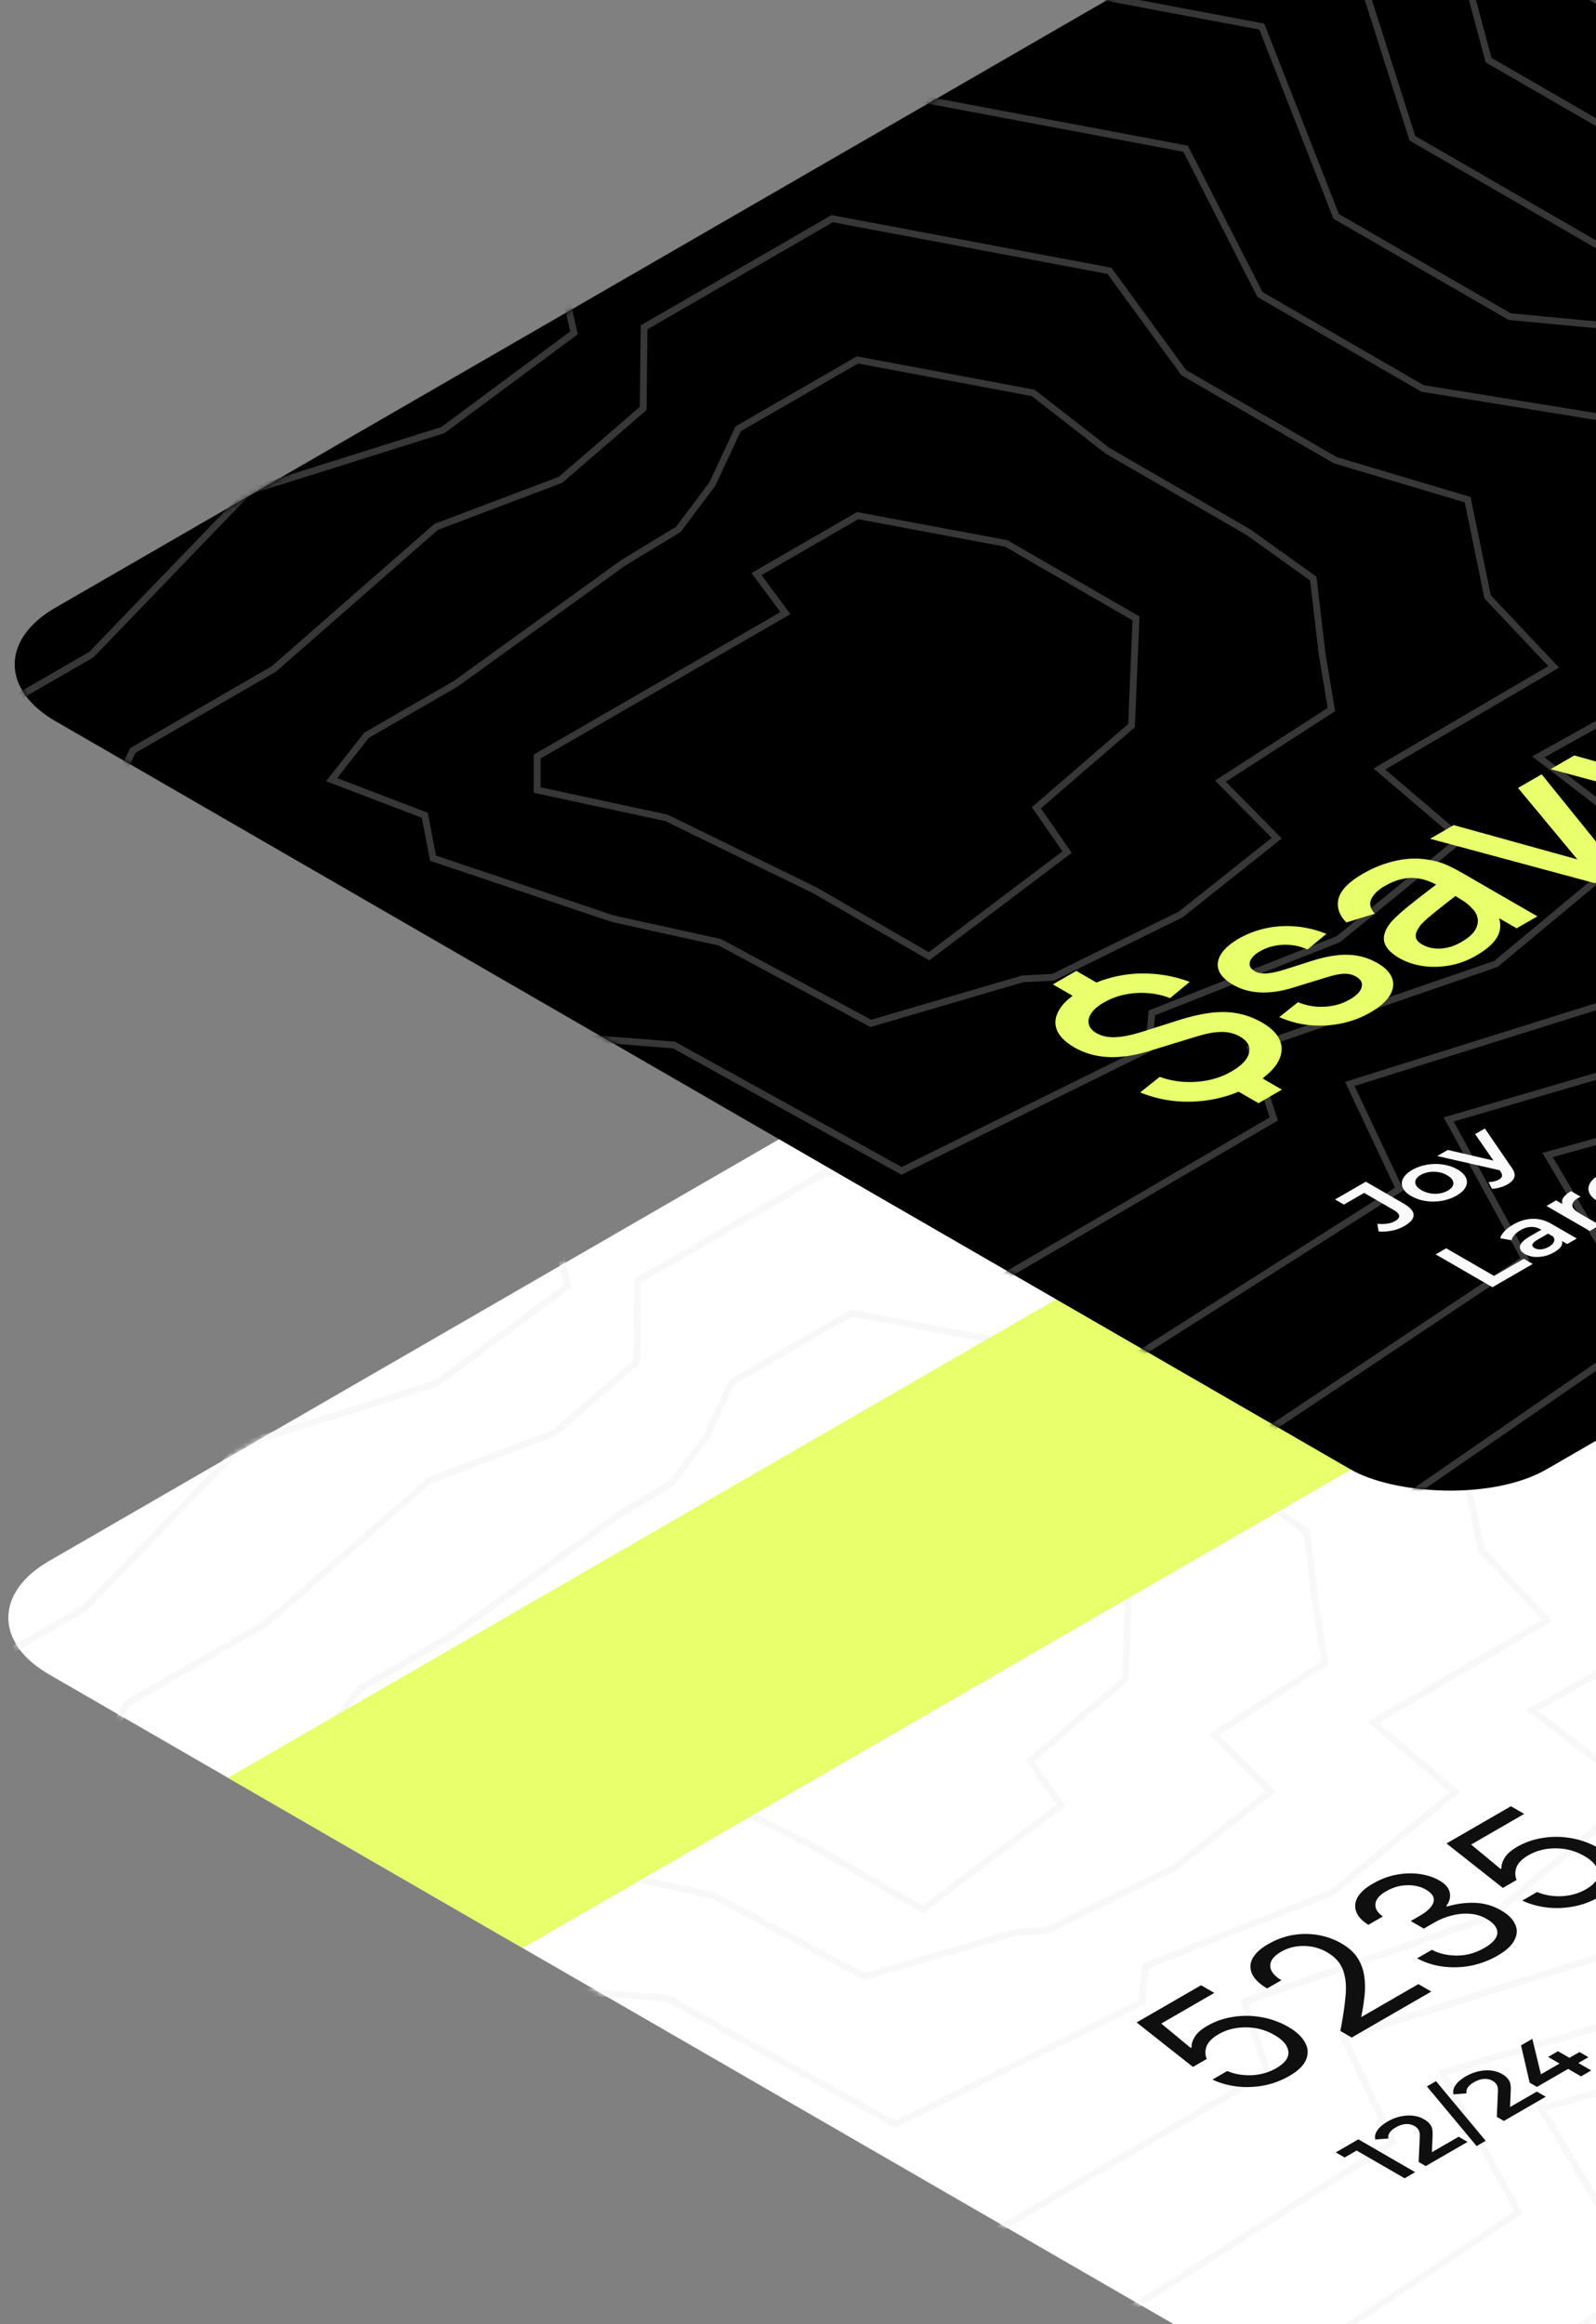 <svg width="325" height="473" viewBox="0 0 325 473" fill="none" xmlns="http://www.w3.org/2000/svg">
<rect x="0" y="0" width="325" height="473" fill="#808080" stroke="none"/>
<g clip-path="url(#clip0_143_210)">
<rect width="558.457" height="350.659" rx="23.061" transform="matrix(0.866 -0.5 0.866 0.5 -10 329.21)" fill="white"/>
<mask id="mask0_143_210" style="mask-type:alpha" maskUnits="userSpaceOnUse" x="1" y="56" width="765" height="442">
<rect width="558.457" height="350.659" rx="23.061" transform="matrix(0.866 -0.5 0.866 0.5 -10 329.21)" fill="black"/>
</mask>
<g mask="url(#mask0_143_210)">
<path d="M395.28 -24.235L410.45 94.922L465.844 126.901L643.397 119.003L672.327 187.579L813.067 234.245L635.637 323.351L709.495 365.989L624.285 440.497L454.85 479.684L513.783 564.25L251.195 762.478L33.083 636.561L-69.497 662.469L-228.754 570.53L-250.771 497.964L-497.599 444.588L-497.696 380.687L-353.695 297.555L-331.904 221.017L-150.941 180.505L-25.372 108.014L-80.83 33.434L111.555 -77.63L395.28 -24.235Z" stroke="#F8F8F8" stroke-width="1.384"/>
<path d="M173.347 298.934L203.614 304.593L230.041 319.849L229.124 341.667L209.755 358.383L216.01 367.403L187.89 388.603L164.659 375.192L134.415 360.437L108.087 354.774L108.104 347.952L123.514 339.056L158.648 318.773L152.76 310.819L173.347 298.934Z" stroke="#F8F8F8" stroke-width="1.384"/>
<path d="M379.766 0.614L394.934 110.823L448.099 141.516L611.959 135.065L638.628 199.204L767.797 242.924L603.27 325.818L671.928 365.87L592.191 435.463L434.708 472.451L488.214 549.996L244.932 732.459L42.434 615.661L-53.418 639.009L-202.449 553.706L-222.773 486.46L-450.613 436.927L-450.11 377.599L-316.593 300.52L-293.775 228.31L-126.959 190.608L-11.276 123.387L-61.676 54.087L116.702 -48.891L379.766 0.614Z" stroke="#F8F8F8" stroke-width="1.384"/>
<path d="M364.251 25.464L379.416 126.725L430.353 156.131L580.52 151.127L604.929 210.83L722.526 251.603L570.903 328.286L634.361 365.752L560.097 430.429L414.566 465.218L462.645 535.742L238.668 702.441L51.785 594.762L-37.339 615.549L-176.145 536.883L-194.774 474.956L-403.627 429.267L-402.524 374.512L-279.492 303.486L-255.648 235.603L-102.978 200.711L2.82 138.761L-42.523 74.74L121.849 -20.151L364.251 25.464Z" stroke="#F8F8F8" stroke-width="1.384"/>
<path d="M348.738 50.314L363.9 142.626L412.609 170.746L549.082 167.188L571.23 222.456L677.257 260.282L538.537 330.753L596.795 365.634L528.004 425.394L394.425 457.984L437.077 521.487L232.406 672.423L61.138 573.861L-21.259 592.088L-149.84 520.059L-166.775 463.452L-356.641 421.606L-354.937 371.425L-242.389 306.45L-217.519 242.895L-78.996 210.814L16.916 154.134L-23.369 95.393L126.996 8.588L348.738 50.314Z" stroke="#F8F8F8" stroke-width="1.384"/>
<path d="M333.224 75.163L348.383 158.527L394.864 185.361L517.644 183.25L537.531 234.082L631.987 268.961L506.171 333.221L559.228 365.515L495.91 420.36L374.283 450.751L411.509 507.233L226.143 642.404L70.489 552.961L-5.18 568.627L-123.536 503.235L-138.776 451.948L-309.654 413.945L-307.351 368.337L-205.287 309.416L-179.39 250.187L-55.014 220.917L31.012 169.507L-4.215 116.046L132.143 37.327L333.224 75.163Z" stroke="#F8F8F8" stroke-width="1.384"/>
<path d="M317.709 100.013L332.866 174.429L377.118 199.976L486.205 199.312L503.832 245.707L586.716 277.64L473.804 335.689L521.661 365.397L463.816 415.325L354.141 443.517L385.939 492.979L219.879 612.386L79.84 532.061L10.898 545.167L-97.232 486.411L-110.778 440.444L-262.669 406.285L-259.765 365.25L-168.186 312.381L-141.263 257.48L-31.033 231.02L45.108 184.88L14.939 136.699L137.289 66.067L317.709 100.013Z" stroke="#F8F8F8" stroke-width="1.384"/>
<path d="M302.195 124.863L317.349 190.33L359.373 214.591L454.767 215.373L470.133 257.333L541.446 286.319L441.437 338.156L484.094 365.278L431.722 410.291L333.999 436.284L360.371 478.725L213.617 582.368L89.192 511.161L26.977 521.707L-70.928 469.588L-82.779 428.939L-215.683 398.624L-212.179 362.163L-131.083 315.346L-103.134 264.772L-7.051 241.123L59.204 200.253L34.093 157.352L142.436 94.806L302.195 124.863Z" stroke="#F8F8F8" stroke-width="1.384"/>
<path d="M286.682 149.712L301.832 206.231L341.628 229.206L423.329 231.435L436.434 268.959L496.176 294.997L409.071 340.624L446.527 365.16L399.629 405.256L313.857 429.05L334.803 464.47L207.354 552.349L98.544 490.261L43.057 498.246L-44.623 452.764L-54.78 417.435L-168.696 390.963L-164.592 359.075L-93.981 318.311L-65.005 272.065L16.931 251.225L73.3 215.626L53.247 178.005L147.583 123.545L286.682 149.712Z" stroke="#F8F8F8" stroke-width="1.384"/>
<path d="M271.168 174.562L286.315 222.133L323.883 243.821L391.891 247.496L402.735 280.584L450.906 303.676L376.704 343.091L408.96 365.041L367.535 400.221L293.715 421.817L309.234 450.216L201.091 522.33L107.895 469.361L59.136 474.785L-18.319 435.939L-26.782 405.93L-121.71 383.302L-117.006 355.987L-56.879 321.276L-26.877 279.357L40.912 261.328L87.396 230.999L72.401 198.658L152.73 152.284L271.168 174.562Z" stroke="#F8F8F8" stroke-width="1.384"/>
<path d="M255.653 199.412L270.798 238.034L306.138 258.436L360.452 263.558L369.036 292.21L405.636 312.356L344.337 345.559L371.393 364.923L335.441 395.187L273.573 414.584L283.665 435.962L194.827 492.312L117.247 448.461L75.215 451.325L7.985 419.116L1.217 394.427L-74.724 375.642L-69.42 352.9L-19.778 324.242L11.251 286.65L64.894 271.431L101.492 246.373L91.554 219.311L157.876 181.023L255.653 199.412Z" stroke="#F8F8F8" stroke-width="1.384"/>
<path d="M240.139 224.261L255.281 253.936L288.392 273.051L329.013 279.62L335.337 303.836L360.366 321.034L311.971 348.027L333.826 364.804L303.347 390.153L253.431 407.35L258.096 421.707L188.564 462.294L126.598 427.561L91.294 427.865L34.29 402.292L29.215 382.922L-27.738 367.981L-21.834 349.813L17.324 327.207L49.379 293.942L88.875 281.534L115.588 261.746L110.708 239.964L163.023 209.763L240.139 224.261Z" stroke="#F8F8F8" stroke-width="1.384"/>
<path d="M224.626 249.111L239.765 269.837L270.648 287.666L297.576 295.681L301.638 315.461L315.096 329.713L279.605 350.494L296.26 364.686L271.254 385.118L233.29 400.117L232.528 407.453L182.302 432.275L135.95 406.661L107.373 404.404L60.595 385.468L57.215 371.418L19.248 360.32L25.753 346.725L54.427 330.172L87.508 301.234L112.857 291.637L129.684 277.119L129.862 260.617L168.17 238.502L224.626 249.111Z" stroke="#F8F8F8" stroke-width="1.384"/>
<path d="M209.111 273.961L224.247 285.738L252.902 302.281L266.137 311.743L267.939 327.087L269.825 338.392L247.237 352.962L258.693 364.568L239.159 380.084L213.148 392.883L206.959 393.199L176.038 402.257L145.301 385.761L123.452 380.944L86.898 368.645L85.213 359.914L66.234 352.659L73.339 343.638L91.528 333.137L125.636 308.527L136.838 301.74L143.78 292.492L149.016 281.27L173.316 267.241L209.111 273.961Z" stroke="#F8F8F8" stroke-width="1.384"/>
</g>
<path d="M262.571 422.451C260.888 423.424 259.122 424.078 257.275 424.416C255.427 424.753 253.615 424.814 251.837 424.598C250.06 424.382 248.411 423.916 246.891 423.201L249.908 421.459C251.451 422.107 253.135 422.391 254.959 422.31C256.76 422.215 258.409 421.736 259.905 420.872C261.659 419.859 262.478 418.739 262.361 417.51C262.221 416.268 261.285 415.148 259.555 414.149C257.731 413.096 255.79 412.569 253.732 412.569C251.65 412.556 249.791 413.021 248.154 413.966C246.844 414.722 246.026 415.546 245.699 416.437C245.371 417.301 245.383 418.158 245.734 419.009L242.927 420.629L231.457 411.577L244.576 404.003L247.277 405.562L236.473 411.799L242.471 416.761L242.647 416.66C242.6 416.012 242.81 415.296 243.278 414.513C243.769 413.717 244.623 412.967 245.839 412.265C247.453 411.334 249.206 410.726 251.101 410.443C252.995 410.132 254.924 410.152 256.889 410.503C258.83 410.841 260.654 411.502 262.361 412.488C263.951 413.406 265.074 414.446 265.728 415.607C266.383 416.741 266.465 417.909 265.974 419.11C265.506 420.298 264.372 421.412 262.571 422.451ZM275.256 414.643L272.941 413.306C273.455 410.687 273.806 408.351 273.993 406.299C274.204 404.234 274.04 402.451 273.502 400.953C272.964 399.454 271.877 398.233 270.24 397.288C268.767 396.437 267.188 396.012 265.504 396.012C263.821 395.985 262.277 396.376 260.874 397.186C259.798 397.807 259.12 398.469 258.839 399.171C258.559 399.873 258.617 400.555 259.015 401.216C259.412 401.878 260.055 402.465 260.944 402.978L258.033 404.659C256.442 403.714 255.413 402.715 254.946 401.662C254.478 400.582 254.525 399.529 255.086 398.503C255.671 397.463 256.711 396.511 258.208 395.647C260.617 394.257 263.154 393.561 265.82 393.561C268.486 393.561 270.942 394.209 273.187 395.505C274.66 396.356 275.759 397.355 276.484 398.503C277.186 399.637 277.63 400.865 277.817 402.188C278.004 403.511 278.016 404.882 277.852 406.299C277.688 407.717 277.466 409.114 277.186 410.491L288.832 403.768L291.463 405.287L275.256 414.643ZM304.954 397.984C303.34 398.915 301.598 399.584 299.727 399.989C297.857 400.367 295.962 400.448 294.045 400.232C292.127 400.016 290.303 399.449 288.572 398.531L291.589 396.789C293.039 397.572 294.746 397.964 296.711 397.964C298.652 397.95 300.499 397.437 302.253 396.425C303.96 395.439 304.849 394.427 304.919 393.387C304.966 392.334 304.229 391.369 302.709 390.491C301.657 389.884 300.523 389.539 299.306 389.458C298.067 389.364 296.828 389.485 295.588 389.823C294.349 390.133 293.179 390.606 292.08 391.24L289.94 392.476L287.274 390.937L289.134 389.863C290.724 388.945 291.648 388.02 291.905 387.089C292.185 386.144 291.671 385.293 290.361 384.537C289.262 383.903 287.976 383.606 286.503 383.646C285.053 383.673 283.626 384.092 282.223 384.902C280.867 385.685 280.153 386.542 280.083 387.474C279.99 388.392 280.493 389.236 281.592 390.005L278.645 391.706C277.359 390.91 276.54 390.032 276.19 389.074C275.815 388.101 275.897 387.123 276.435 386.137C276.996 385.138 278.025 384.207 279.522 383.343C281.136 382.411 282.761 381.797 284.398 381.5C286.058 381.189 287.649 381.149 289.169 381.378C290.665 381.594 291.987 382.033 293.133 382.695C294.349 383.397 295.05 384.234 295.237 385.206C295.401 386.164 295.155 387.048 294.501 387.858L294.711 387.98C296.512 387.426 298.371 387.177 300.289 387.231C302.206 387.285 304.007 387.798 305.691 388.77C307.117 389.593 308.064 390.532 308.532 391.585C309.023 392.624 308.976 393.704 308.392 394.825C307.831 395.932 306.685 396.985 304.954 397.984ZM325.672 386.024C323.988 386.996 322.222 387.65 320.375 387.988C318.528 388.325 316.715 388.386 314.938 388.17C313.161 387.954 311.512 387.488 309.992 386.773L313.008 385.031C314.552 385.679 316.236 385.963 318.06 385.882C319.861 385.787 321.509 385.308 323.006 384.444C324.76 383.431 325.578 382.311 325.461 381.082C325.321 379.84 324.386 378.72 322.655 377.721C320.831 376.668 318.89 376.141 316.832 376.141C314.751 376.128 312.892 376.593 311.255 377.538C309.945 378.294 309.126 379.118 308.799 380.009C308.472 380.873 308.483 381.73 308.834 382.581L306.028 384.201L294.557 375.149L307.677 367.575L310.378 369.134L299.573 375.372L305.572 380.333L305.747 380.232C305.7 379.584 305.911 378.868 306.379 378.085C306.87 377.289 307.723 376.539 308.939 375.837C310.553 374.906 312.307 374.298 314.201 374.015C316.095 373.704 318.025 373.725 319.989 374.076C321.93 374.413 323.754 375.075 325.461 376.06C327.052 376.978 328.174 378.018 328.829 379.179C329.484 380.313 329.566 381.481 329.075 382.682C328.607 383.87 327.473 384.984 325.672 386.024ZM370.335 359.754L364.652 356.473L352.901 363.257L350.62 361.941L345.218 345.902L348.726 343.877L364.933 353.233L368.44 351.208L371.106 352.747L367.599 354.772L373.281 358.053L370.335 359.754ZM353.532 359.814L362.126 354.853L349.358 347.482L353.532 359.814ZM380.424 353.929L378.108 352.593C378.623 349.974 378.974 347.638 379.161 345.586C379.371 343.52 379.208 341.738 378.67 340.24C378.132 338.741 377.044 337.519 375.407 336.574C373.934 335.724 372.356 335.299 370.672 335.299C368.988 335.272 367.445 335.663 366.041 336.473C364.966 337.094 364.287 337.756 364.007 338.458C363.726 339.16 363.785 339.841 364.182 340.503C364.58 341.165 365.223 341.752 366.112 342.265L363.2 343.946C361.61 343.001 360.581 342.002 360.113 340.949C359.645 339.868 359.692 338.815 360.253 337.789C360.838 336.75 361.879 335.798 363.375 334.934C365.784 333.543 368.322 332.848 370.987 332.848C373.653 332.848 376.109 333.496 378.354 334.792C379.827 335.643 380.926 336.642 381.651 337.789C382.353 338.923 382.797 340.152 382.984 341.475C383.171 342.798 383.183 344.168 383.019 345.586C382.856 347.004 382.634 348.401 382.353 349.778L393.999 343.055L396.63 344.573L380.424 353.929ZM409.806 337.453C407.958 338.52 405.807 339.168 403.351 339.397C400.919 339.613 398.359 339.404 395.669 338.769C393.003 338.121 390.361 337.041 387.741 335.529C385.122 334.017 383.251 332.492 382.129 330.952C381.03 329.4 380.667 327.922 381.041 326.518C381.439 325.1 382.561 323.858 384.409 322.791C386.28 321.711 388.431 321.063 390.863 320.847C393.295 320.631 395.845 320.847 398.511 321.495C401.2 322.13 403.854 323.203 406.473 324.715C409.093 326.227 410.952 327.76 412.051 329.312C413.173 330.851 413.548 332.323 413.173 333.727C412.799 335.131 411.677 336.373 409.806 337.453ZM390.758 333.788C392.348 334.706 393.95 335.441 395.564 335.995C397.178 336.521 398.721 336.859 400.194 337.008L390.127 323.338C389.004 323.527 388.01 323.871 387.145 324.371C385.906 325.086 385.216 325.957 385.075 326.983C384.912 327.996 385.309 329.089 386.268 330.264C387.203 331.425 388.7 332.6 390.758 333.788ZM407.105 335.894C408.344 335.178 409.046 334.314 409.21 333.302C409.35 332.276 408.941 331.175 407.982 330.001C407.023 328.826 405.515 327.645 403.457 326.457C401.866 325.539 400.264 324.816 398.651 324.29C397.037 323.736 395.494 323.385 394.02 323.237L404.088 336.947C405.234 336.744 406.24 336.393 407.105 335.894ZM430.839 325.31C428.992 326.377 426.84 327.025 424.385 327.254C421.953 327.47 419.392 327.261 416.703 326.627C414.037 325.979 411.394 324.899 408.775 323.387C406.156 321.874 404.285 320.349 403.162 318.81C402.063 317.257 401.701 315.779 402.075 314.375C402.472 312.957 403.595 311.715 405.442 310.649C407.313 309.569 409.465 308.921 411.897 308.705C414.329 308.489 416.878 308.705 419.544 309.353C422.233 309.987 424.888 311.061 427.507 312.573C430.126 314.085 431.985 315.617 433.084 317.17C434.207 318.709 434.581 320.18 434.207 321.584C433.833 322.988 432.71 324.23 430.839 325.31ZM411.792 321.645C413.382 322.563 414.984 323.299 416.597 323.852C418.211 324.379 419.754 324.716 421.228 324.865L411.16 311.196C410.038 311.385 409.044 311.729 408.179 312.228C406.939 312.944 406.249 313.815 406.109 314.841C405.945 315.853 406.343 316.947 407.302 318.121C408.237 319.282 409.734 320.457 411.792 321.645ZM428.138 323.751C429.378 323.036 430.079 322.172 430.243 321.159C430.383 320.133 429.974 319.033 429.015 317.858C428.056 316.684 426.548 315.502 424.49 314.314C422.9 313.396 421.298 312.674 419.684 312.147C418.071 311.594 416.527 311.243 415.054 311.094L425.122 324.804C426.267 324.602 427.273 324.251 428.138 323.751ZM464.558 305.359L462.242 304.022C462.757 301.403 463.108 299.068 463.295 297.015C463.505 294.95 463.342 293.168 462.804 291.669C462.266 290.171 461.178 288.949 459.541 288.004C458.068 287.153 456.489 286.728 454.806 286.728C453.122 286.701 451.578 287.093 450.175 287.903C449.1 288.524 448.421 289.185 448.141 289.887C447.86 290.589 447.919 291.271 448.316 291.932C448.714 292.594 449.357 293.181 450.245 293.694L447.334 295.375C445.744 294.43 444.715 293.431 444.247 292.378C443.779 291.298 443.826 290.245 444.387 289.219C444.972 288.179 446.013 287.228 447.509 286.363C449.918 284.973 452.455 284.278 455.121 284.278C457.787 284.278 460.243 284.926 462.488 286.222C463.961 287.072 465.06 288.071 465.785 289.219C466.487 290.353 466.931 291.581 467.118 292.905C467.305 294.228 467.317 295.598 467.153 297.015C466.99 298.433 466.768 299.83 466.487 301.207L478.133 294.484L480.764 296.003L464.558 305.359ZM496.536 286.898L490.853 283.617L479.102 290.401L476.821 289.085L471.419 273.046L474.927 271.021L491.134 280.377L494.641 278.352L497.307 279.891L493.799 281.916L499.482 285.197L496.536 286.898ZM479.733 286.959L488.327 281.997L475.559 274.626L479.733 286.959ZM515.289 276.558C513.675 277.489 511.933 278.157 510.062 278.562C508.191 278.94 506.297 279.021 504.38 278.805C502.462 278.589 500.638 278.022 498.907 277.104L501.924 275.363C503.374 276.146 505.081 276.537 507.046 276.537C508.987 276.524 510.834 276.011 512.588 274.998C514.295 274.013 515.184 273 515.254 271.961C515.301 270.908 514.564 269.942 513.044 269.065C511.992 268.457 510.857 268.113 509.641 268.032C508.402 267.937 507.162 268.059 505.923 268.396C504.684 268.707 503.514 269.18 502.415 269.814L500.275 271.049L497.609 269.51L499.469 268.437C501.059 267.519 501.983 266.594 502.24 265.663C502.52 264.718 502.006 263.867 500.696 263.111C499.597 262.476 498.311 262.179 496.838 262.22C495.388 262.247 493.961 262.665 492.558 263.476C491.202 264.259 490.488 265.116 490.418 266.047C490.325 266.965 490.827 267.809 491.927 268.579L488.98 270.28C487.694 269.483 486.875 268.606 486.525 267.647C486.15 266.675 486.232 265.696 486.77 264.711C487.331 263.712 488.36 262.78 489.857 261.916C491.471 260.985 493.096 260.37 494.733 260.073C496.393 259.763 497.984 259.722 499.504 259.952C501 260.168 502.322 260.607 503.467 261.268C504.684 261.97 505.385 262.807 505.572 263.779C505.736 264.738 505.49 265.622 504.836 266.432L505.046 266.554C506.847 266 508.706 265.75 510.624 265.804C512.541 265.858 514.342 266.371 516.026 267.343C517.452 268.167 518.399 269.105 518.867 270.158C519.358 271.198 519.311 272.278 518.727 273.398C518.165 274.506 517.02 275.559 515.289 276.558ZM527.658 268.931L525.343 267.594C525.857 264.975 526.208 262.64 526.395 260.588C526.606 258.522 526.442 256.74 525.904 255.241C525.366 253.743 524.279 252.521 522.642 251.576C521.169 250.725 519.59 250.3 517.906 250.3C516.222 250.273 514.679 250.665 513.276 251.475C512.2 252.096 511.522 252.757 511.241 253.459C510.961 254.161 511.019 254.843 511.417 255.505C511.814 256.166 512.457 256.753 513.346 257.266L510.434 258.947C508.844 258.002 507.815 257.003 507.348 255.95C506.88 254.87 506.927 253.817 507.488 252.791C508.072 251.751 509.113 250.8 510.61 249.936C513.019 248.545 515.556 247.85 518.222 247.85C520.888 247.85 523.343 248.498 525.588 249.794C527.062 250.644 528.161 251.643 528.886 252.791C529.587 253.925 530.032 255.154 530.219 256.477C530.406 257.8 530.418 259.17 530.254 260.588C530.09 262.005 529.868 263.402 529.587 264.779L541.233 258.056L543.864 259.575L527.658 268.931ZM569.725 244.646L567.41 243.309C567.924 240.69 568.275 238.354 568.462 236.302C568.673 234.237 568.509 232.455 567.971 230.956C567.433 229.457 566.346 228.236 564.709 227.291C563.235 226.44 561.657 226.015 559.973 226.015C558.289 225.988 556.746 226.379 555.343 227.189C554.267 227.81 553.589 228.472 553.308 229.174C553.028 229.876 553.086 230.558 553.484 231.219C553.881 231.881 554.524 232.468 555.413 232.981L552.501 234.662C550.911 233.717 549.882 232.718 549.414 231.665C548.947 230.585 548.994 229.532 549.555 228.506C550.139 227.466 551.18 226.514 552.677 225.65C555.086 224.26 557.623 223.564 560.289 223.564C562.955 223.564 565.41 224.212 567.655 225.509C569.129 226.359 570.228 227.358 570.953 228.506C571.654 229.64 572.099 230.868 572.286 232.191C572.473 233.514 572.485 234.885 572.321 236.302C572.157 237.72 571.935 239.117 571.654 240.494L583.3 233.771L585.931 235.29L569.725 244.646ZM590.759 232.503L588.443 231.166C588.958 228.547 589.309 226.212 589.496 224.16C589.706 222.094 589.542 220.312 589.005 218.813C588.467 217.315 587.379 216.093 585.742 215.148C584.269 214.297 582.69 213.872 581.007 213.872C579.323 213.845 577.779 214.237 576.376 215.047C575.301 215.668 574.622 216.329 574.342 217.031C574.061 217.733 574.12 218.415 574.517 219.077C574.915 219.738 575.558 220.325 576.446 220.838L573.535 222.519C571.945 221.574 570.916 220.575 570.448 219.522C569.98 218.442 570.027 217.389 570.588 216.363C571.173 215.323 572.214 214.372 573.71 213.508C576.119 212.117 578.656 211.422 581.322 211.422C583.988 211.422 586.444 212.07 588.689 213.366C590.162 214.216 591.261 215.215 591.986 216.363C592.688 217.497 593.132 218.726 593.319 220.049C593.506 221.372 593.518 222.742 593.354 224.16C593.191 225.577 592.968 226.975 592.688 228.352L604.334 221.628L606.965 223.147L590.759 232.503ZM611.792 220.36L609.477 219.024C609.991 216.405 610.342 214.069 610.529 212.017C610.74 209.951 610.576 208.169 610.038 206.671C609.5 205.172 608.413 203.95 606.776 203.005C605.302 202.155 603.724 201.73 602.04 201.73C600.356 201.703 598.813 202.094 597.41 202.904C596.334 203.525 595.656 204.187 595.375 204.889C595.095 205.591 595.153 206.272 595.551 206.934C595.948 207.596 596.591 208.183 597.48 208.696L594.568 210.377C592.978 209.432 591.949 208.433 591.481 207.38C591.014 206.299 591.061 205.246 591.622 204.22C592.206 203.181 593.247 202.229 594.744 201.365C597.153 199.974 599.69 199.279 602.356 199.279C605.022 199.279 607.477 199.927 609.722 201.223C611.196 202.074 612.295 203.073 613.02 204.22C613.721 205.354 614.166 206.583 614.353 207.906C614.54 209.229 614.552 210.599 614.388 212.017C614.224 213.435 614.002 214.832 613.721 216.209L625.367 209.486L627.998 211.004L611.792 220.36Z" fill="#0F0F0F"/>
<path d="M276.606 435.363L288.178 442.043L286.029 443.284L276.259 437.644L273.812 439.056L272.01 438.016L276.606 435.363ZM297.036 434.83L298.854 435.88L290.324 440.804L288.886 439.974L289.118 434.801C289.14 434.216 289.057 433.767 288.87 433.456C288.682 433.131 288.407 432.864 288.043 432.654C287.503 432.342 286.908 432.209 286.258 432.253C285.608 432.298 284.93 432.523 284.225 432.931C283.045 433.611 282.544 434.365 282.72 435.192L280.059 435.393C279.904 434.782 280.042 434.162 280.472 433.532C280.902 432.889 281.591 432.294 282.538 431.747C283.795 431.022 285.095 430.615 286.44 430.526C287.784 430.437 288.969 430.688 289.994 431.28C290.622 431.642 291.079 432.059 291.366 432.53C291.652 433.001 291.774 433.656 291.73 434.496L291.581 437.979L297.036 434.83ZM290.569 424.592L292.42 423.523L302.537 435.662L300.686 436.731L290.569 424.592ZM312.953 425.641L314.772 426.69L306.242 431.615L304.804 430.784L305.035 425.612C305.057 425.027 304.975 424.578 304.787 424.266C304.6 423.942 304.324 423.675 303.961 423.465C303.421 423.153 302.826 423.019 302.175 423.064C301.525 423.108 300.847 423.334 300.142 423.741C298.963 424.422 298.461 425.176 298.638 426.003L295.976 426.204C295.822 425.593 295.96 424.973 296.389 424.343C296.819 423.7 297.508 423.105 298.456 422.558C299.712 421.833 301.013 421.426 302.357 421.337C303.702 421.247 304.886 421.499 305.911 422.09C306.539 422.453 306.997 422.87 307.283 423.341C307.57 423.811 307.691 424.467 307.647 425.307L307.498 428.79L312.953 425.641ZM323.457 418.642L321.407 419.825L324.036 421.342L321.953 422.545L319.324 421.028L312.976 424.692L311.489 423.833L309.736 416.237L312.034 414.91L313.786 422.125L317.572 419.94L315.241 418.594L317.258 417.43L319.589 418.775L321.639 417.592L323.457 418.642Z" fill="#0F0F0F"/>
<rect width="558.457" height="69.289" transform="matrix(0.866 -0.5 0.866 0.5 46.42 361.781)" fill="#E9FF6B"/>
<rect width="558.457" height="350.659" rx="23.061" transform="matrix(0.866 -0.5 0.866 0.5 -8.709 135.21)" fill="black"/>
<mask id="mask1_143_210" style="mask-type:alpha" maskUnits="userSpaceOnUse" x="2" y="-138" width="765" height="442">
<rect width="558.457" height="350.659" rx="23.061" transform="matrix(0.866 -0.5 0.866 0.5 -8.709 135.21)" fill="black"/>
</mask>
<g mask="url(#mask1_143_210)">
<path d="M396.571 -218.235L411.741 -99.078L467.135 -67.099L644.688 -74.997L673.618 -6.421L814.357 40.245L636.928 129.351L710.786 171.989L625.575 246.497L456.141 285.684L515.074 370.25L252.486 568.478L34.373 442.561L-68.206 468.469L-227.463 376.53L-249.481 303.965L-496.308 250.588L-496.405 186.687L-352.404 103.555L-330.613 27.017L-149.65 -13.495L-24.081 -85.986L-79.54 -160.566L112.846 -271.63L396.571 -218.235Z" stroke="#373737" stroke-width="1.384"/>
<path d="M174.638 104.934L204.905 110.593L231.332 125.849L230.414 147.667L211.046 164.383L217.3 173.403L189.18 194.604L165.949 181.192L135.705 166.437L109.377 160.774L109.395 153.952L124.805 145.056L159.939 124.773L154.05 116.819L174.638 104.934Z" stroke="#373737" stroke-width="1.384"/>
<path d="M381.057 -193.385L396.224 -83.177L449.39 -52.484L613.25 -58.935L639.919 5.204L769.088 48.924L604.561 131.818L673.219 171.87L593.482 241.463L435.999 278.451L489.505 355.996L246.223 538.459L43.725 421.661L-52.127 445.009L-201.158 359.706L-221.482 292.46L-449.322 242.927L-448.819 183.599L-315.302 106.52L-292.485 34.31L-125.668 -3.392L-9.985 -70.613L-60.386 -139.913L117.993 -242.891L381.057 -193.385Z" stroke="#373737" stroke-width="1.384"/>
<path d="M365.542 -168.536L380.707 -67.275L431.644 -37.869L581.811 -42.873L606.219 16.83L723.817 57.603L572.194 134.286L635.651 171.752L561.387 236.429L415.856 271.218L463.936 341.742L239.959 508.441L53.076 400.762L-36.049 421.549L-174.855 342.883L-193.484 280.956L-402.337 235.267L-401.234 180.512L-278.201 109.486L-254.357 41.603L-101.688 6.711L4.11 -55.239L-41.233 -119.26L123.139 -214.151L365.542 -168.536Z" stroke="#373737" stroke-width="1.384"/>
<path d="M350.029 -143.686L365.191 -51.374L413.9 -23.254L550.373 -26.812L572.521 28.456L678.547 66.282L539.828 136.753L598.085 171.634L529.294 231.394L395.716 263.984L438.368 327.487L233.697 478.423L62.428 379.861L-19.969 398.088L-148.55 326.059L-165.484 269.452L-355.35 227.606L-353.647 177.425L-241.098 112.451L-216.228 48.895L-77.705 16.814L18.207 -39.866L-22.078 -98.607L128.287 -185.412L350.029 -143.686Z" stroke="#373737" stroke-width="1.384"/>
<path d="M334.515 -118.836L349.674 -35.472L396.155 -8.639L518.935 -10.75L538.822 40.082L633.277 74.961L507.462 139.221L560.519 171.515L497.201 226.36L375.574 256.751L412.799 313.233L227.434 448.404L71.78 358.961L-3.889 374.628L-122.245 309.235L-137.486 257.948L-308.364 219.945L-306.06 174.337L-203.996 115.416L-178.099 56.187L-53.723 26.917L32.303 -24.493L-2.924 -77.954L133.434 -156.673L334.515 -118.836Z" stroke="#373737" stroke-width="1.384"/>
<path d="M319 -93.987L334.156 -19.571L378.409 5.976L487.496 5.312L505.123 51.708L588.007 83.64L475.094 141.689L522.951 171.397L465.106 221.325L355.431 249.517L387.23 298.979L221.17 418.386L81.131 338.062L12.189 351.167L-95.941 292.412L-109.487 246.444L-261.378 212.285L-258.474 171.25L-166.895 118.381L-139.972 63.48L-29.742 37.02L46.399 -9.12L16.229 -57.3L138.58 -127.933L319 -93.987Z" stroke="#373737" stroke-width="1.384"/>
<path d="M303.486 -69.137L318.64 -3.669L360.664 20.591L456.058 21.373L471.424 63.333L542.737 92.319L442.728 144.156L485.385 171.279L433.013 216.291L335.29 242.284L361.662 284.725L214.907 388.368L90.483 317.162L28.268 327.707L-69.637 275.588L-81.489 234.939L-214.392 204.624L-210.888 168.163L-129.793 121.346L-101.843 70.772L-5.761 47.123L60.495 6.253L35.383 -36.648L143.727 -99.194L303.486 -69.137Z" stroke="#373737" stroke-width="1.384"/>
<path d="M287.973 -44.288L303.123 12.232L342.919 35.206L424.62 37.435L437.725 74.959L497.467 100.997L410.362 146.624L447.818 171.16L400.92 211.256L315.148 235.05L336.093 270.47L208.645 358.349L99.835 296.261L44.348 304.246L-43.332 258.764L-53.489 223.435L-167.405 196.963L-163.301 165.075L-92.69 124.311L-63.715 78.065L18.221 57.225L74.591 21.626L54.538 -15.995L148.874 -70.455L287.973 -44.288Z" stroke="#373737" stroke-width="1.384"/>
<path d="M272.458 -19.438L287.606 28.133L325.174 49.821L393.181 53.496L404.026 86.584L452.197 109.676L377.995 149.091L410.251 171.041L368.826 206.222L295.006 227.817L310.525 256.216L202.381 328.33L109.186 275.361L60.427 280.785L-17.028 241.94L-25.491 211.931L-120.419 189.302L-115.715 161.987L-55.589 127.276L-25.586 85.357L42.203 67.328L88.687 36.999L73.691 4.658L154.021 -41.716L272.458 -19.438Z" stroke="#373737" stroke-width="1.384"/>
<path d="M256.944 5.412L272.089 44.035L307.428 64.436L361.743 69.558L370.327 98.21L406.926 118.356L345.628 151.559L372.684 170.923L336.732 201.188L274.864 220.584L284.956 241.962L196.118 298.313L118.537 254.461L76.505 257.325L9.276 225.116L2.507 200.427L-73.433 181.642L-68.129 158.9L-18.487 130.242L12.542 92.65L66.184 77.431L102.783 52.373L92.845 25.311L159.167 -12.976L256.944 5.412Z" stroke="#373737" stroke-width="1.384"/>
<path d="M241.43 30.261L256.572 59.936L289.683 79.051L330.304 85.62L336.627 109.836L361.656 127.034L313.261 154.027L335.117 170.805L304.638 196.153L254.722 213.35L259.387 227.707L189.855 268.294L127.889 233.561L92.584 233.865L35.58 208.292L30.506 188.922L-26.448 173.981L-20.543 155.813L18.615 133.207L50.67 99.942L90.166 87.534L116.879 67.746L111.999 45.964L164.314 15.763L241.43 30.261Z" stroke="#373737" stroke-width="1.384"/>
<path d="M225.916 55.111L241.056 75.837L271.939 93.666L298.866 101.681L302.929 121.461L316.387 135.713L280.895 156.494L297.551 170.686L272.545 191.118L234.581 206.117L233.819 213.453L183.592 238.275L137.241 212.661L108.664 210.404L61.885 191.468L58.505 177.418L20.539 166.32L27.044 152.725L55.717 136.172L88.799 107.234L114.148 97.637L130.975 83.119L131.153 66.617L169.461 44.502L225.916 55.111Z" stroke="#373737" stroke-width="1.384"/>
<path d="M210.401 79.961L225.538 91.739L254.193 108.281L267.427 117.743L269.229 133.088L271.116 144.393L248.528 158.962L259.983 170.568L240.45 186.084L214.438 198.884L208.249 199.199L177.328 208.257L146.592 191.761L124.742 186.944L88.189 174.645L86.503 165.914L67.525 158.66L74.629 149.638L92.819 139.138L126.926 114.527L138.129 107.74L145.07 98.493L150.306 87.27L174.607 73.241L210.401 79.961Z" stroke="#373737" stroke-width="1.384"/>
</g>
<path d="M252.223 222.163L256.27 224.499L261.037 221.747L257.066 219.454C258.404 218.475 259.403 217.463 260.063 216.418C261.007 214.891 261.229 213.413 260.73 211.983C260.23 210.536 258.978 209.233 256.973 208.076C254.68 206.752 252.227 206.047 249.613 205.96C247 205.874 243.899 206.393 240.312 207.517L232.513 209.994C230.339 210.67 228.515 211.031 227.041 211.075C225.567 211.12 224.329 210.853 223.326 210.274C222.415 209.748 221.877 209.121 221.71 208.393C221.544 207.647 221.735 206.889 222.283 206.116C222.831 205.327 223.721 204.594 224.953 203.918C226.245 203.189 227.651 202.675 229.171 202.376C230.707 202.069 232.257 201.98 233.822 202.111C235.402 202.233 236.883 202.571 238.265 203.123L242.258 199.818C239.828 198.907 237.344 198.359 234.807 198.176C232.284 197.984 229.807 198.152 227.375 198.679C225.966 198.982 224.598 199.403 223.271 199.944L219.171 197.577L214.403 200.33L218.414 202.645C217.251 203.518 216.376 204.417 215.788 205.343C214.889 206.755 214.682 208.137 215.167 209.488C215.667 210.83 216.874 212.053 218.787 213.158C222.841 215.499 227.856 215.76 233.83 213.941L243.909 210.858C245.87 210.269 247.519 209.984 248.856 210.001C250.209 210.009 251.432 210.329 252.525 210.96C254.059 211.845 254.665 212.95 254.345 214.275C254.039 215.591 252.852 216.846 250.784 218.04C248.701 219.243 246.344 219.946 243.715 220.148C241.071 220.342 238.549 220.01 236.149 219.151L232.179 222.311C234.594 223.302 237.131 223.906 239.79 224.124C242.449 224.325 245.086 224.144 247.7 223.581C249.268 223.244 250.775 222.771 252.223 222.163Z" fill="#E9FF6B"/>
<path fill-rule="evenodd" clip-rule="evenodd" d="M295.065 196.5C296.965 196.175 298.828 195.485 300.653 194.432C302.949 193.106 304.424 191.728 305.08 190.298C305.57 189.214 305.635 188.066 305.274 186.855L308.842 188.915L313.062 186.479L297.915 177.734C296.882 177.138 295.872 176.608 294.885 176.143C293.898 175.679 292.804 175.328 291.604 175.092C289.219 174.593 286.833 174.602 284.447 175.121C282.06 175.622 279.764 176.509 277.56 177.782C274.716 179.424 273.057 181.1 272.584 182.811C272.126 184.513 272.649 186.149 274.151 187.718L279.966 185.94C279.01 184.896 278.775 183.892 279.263 182.926C279.735 181.953 280.617 181.092 281.91 180.346C283.963 179.161 285.878 178.599 287.656 178.66C289.208 178.697 290.806 179.149 292.449 180.016C291.646 180.63 290.837 181.248 290.023 181.869C288.715 182.87 287.49 183.84 286.35 184.779C285.209 185.718 284.25 186.596 283.474 187.412C282.622 188.377 282.097 189.303 281.898 190.189C281.684 191.067 281.828 191.904 282.328 192.702C282.829 193.501 283.701 194.259 284.947 194.978C286.283 195.749 287.825 196.28 289.572 196.568C291.319 196.84 293.15 196.817 295.065 196.5ZM300.385 189.274C299.883 190.107 298.955 190.915 297.601 191.696C296.583 192.284 295.587 192.675 294.614 192.869C293.641 193.062 292.729 193.097 291.879 192.975C291.012 192.844 290.261 192.594 289.623 192.226C288.97 191.849 288.56 191.445 288.393 191.016C288.242 190.577 288.258 190.121 288.441 189.647C288.639 189.164 288.951 188.669 289.377 188.16C289.91 187.572 290.587 186.944 291.408 186.277C292.229 185.593 293.165 184.842 294.214 184.026C294.888 183.502 295.609 182.939 296.377 182.339C296.767 182.577 297.209 182.854 297.703 183.169C298.584 183.713 299.259 184.269 299.73 184.839C300.352 185.409 300.739 186.08 300.89 186.852C301.041 187.624 300.873 188.431 300.385 189.274Z" fill="#E9FF6B"/>
<path d="M324.755 179.729L291.213 170.689L296.026 167.91L321.205 174.888L309.119 160.352L313.932 157.573L329.591 176.937L324.755 179.729Z" fill="#E9FF6B"/>
<path d="M315.761 156.517L349.303 165.557L354.139 162.765L338.48 143.402L333.667 146.18L345.753 160.716L320.574 153.739L315.761 156.517Z" fill="#E9FF6B"/>
<path d="M381.231 159.749L374.253 151.032L339.789 142.646L344.762 139.775L370.534 146.245L358.996 131.558L363.831 128.766L385.77 157.128L381.231 159.749Z" fill="#E9FF6B"/>
<path d="M384.139 139.634L389.173 142.54L394.214 139.63L389.18 136.724L384.139 139.634Z" fill="#E9FF6B"/>
<path d="M267.09 208.659C264.983 208.487 262.987 208.01 261.106 207.239L260.495 206.988L264.297 203.963L264.883 204.173C266.531 204.762 268.235 204.983 270.022 204.852C271.796 204.714 273.403 204.24 274.85 203.404C276.306 202.564 277.089 201.713 277.29 200.85L277.29 200.848C277.5 199.985 277.113 199.301 276.15 198.745C275.454 198.343 274.724 198.163 273.941 198.159L273.932 198.159C273.119 198.149 272.025 198.325 270.614 198.748L270.612 198.749L263.118 201.044C260.811 201.746 258.624 202.068 256.575 201.963C254.514 201.856 252.672 201.32 251.061 200.39C249.553 199.519 248.576 198.538 248.172 197.449L248.171 197.446C247.781 196.356 247.954 195.247 248.666 194.128C249.38 193.008 250.614 191.951 252.337 190.956L252.341 190.954L252.345 190.952C254.024 190.01 255.817 189.327 257.726 188.916C259.646 188.499 261.61 188.365 263.607 188.516C265.619 188.661 267.57 189.093 269.457 189.8L270.1 190.042L266.265 193.214L265.657 192.971C264.72 192.598 263.729 192.374 262.677 192.293L262.669 192.292C261.627 192.205 260.594 192.264 259.561 192.471L259.557 192.472C258.544 192.672 257.591 193.017 256.698 193.52L256.695 193.522L256.691 193.524C255.84 193.991 255.245 194.487 254.882 195.009L254.88 195.012C254.515 195.525 254.397 196.014 254.502 196.487C254.603 196.933 254.928 197.312 255.491 197.637C256.08 197.977 256.792 198.135 257.688 198.107C258.624 198.079 259.866 197.844 261.441 197.353L267.243 195.509C269.971 194.653 272.42 194.227 274.559 194.297C276.725 194.368 278.711 194.953 280.512 195.993C282.093 196.906 283.102 197.948 283.505 199.116C283.904 200.263 283.72 201.442 282.976 202.642L282.974 202.645C282.216 203.844 280.903 204.973 279.065 206.033C277.304 207.05 275.395 207.787 273.336 208.23C271.283 208.673 269.2 208.818 267.098 208.66L267.09 208.659Z" fill="#E9FF6B"/>
<path d="M285.968 249.507C285.229 249.933 284.403 250.245 283.488 250.442C282.573 250.626 281.653 250.68 280.727 250.604L280.48 249.048C282 249.188 283.207 249.001 284.1 248.485C285.301 247.792 285.191 247.035 283.769 246.214L277.785 242.759L273.669 245.136L271.867 244.095L278.132 240.479L285.802 244.907C287.158 245.689 287.847 246.469 287.869 247.245C287.88 248.015 287.246 248.769 285.968 249.507ZM296.603 243.31C295.71 243.825 294.713 244.178 293.611 244.369C292.509 244.56 291.412 244.576 290.321 244.417C289.23 244.245 288.249 243.908 287.379 243.405C286.508 242.902 285.929 242.339 285.643 241.716C285.367 241.086 285.395 240.453 285.726 239.817C286.056 239.181 286.668 238.605 287.56 238.089C288.464 237.568 289.467 237.211 290.569 237.021C291.671 236.83 292.762 236.817 293.842 236.982C294.933 237.142 295.914 237.472 296.785 237.975C297.655 238.478 298.234 239.047 298.52 239.683C298.807 240.307 298.785 240.937 298.454 241.573C298.124 242.209 297.507 242.788 296.603 243.31ZM294.834 242.289C295.594 241.85 295.969 241.341 295.958 240.762C295.947 240.183 295.528 239.655 294.702 239.177C293.875 238.7 292.961 238.458 291.958 238.452C290.955 238.446 290.073 238.662 289.313 239.101C288.552 239.54 288.178 240.049 288.189 240.628C288.211 241.201 288.635 241.725 289.462 242.203C290.288 242.68 291.197 242.925 292.189 242.937C293.192 242.944 294.074 242.728 294.834 242.289ZM302.37 229.654L307.776 237.547C308.349 238.323 308.553 238.981 308.387 239.522C308.233 240.069 307.765 240.569 306.982 241.02C306.542 241.275 306.035 241.485 305.462 241.65C304.888 241.816 304.337 241.905 303.808 241.917L303.114 240.562C303.5 240.556 303.88 240.508 304.255 240.419C304.64 240.324 304.971 240.196 305.247 240.037C305.61 239.827 305.814 239.602 305.858 239.36C305.913 239.112 305.82 238.803 305.577 238.434L305.379 238.148L292.667 235.256L294.816 234.016L304.123 236.182L300.387 230.8L302.37 229.654ZM292.348 255.27L294.497 254.03L304.25 259.66L310.301 256.167L312.119 257.217L303.92 261.951L292.348 255.27ZM308.144 249.205C309.444 248.455 310.75 248.063 312.061 248.032C313.373 247.987 314.657 248.327 315.913 249.053L321.087 252.04L319.137 253.166L318.062 252.546C318.194 252.915 318.128 253.296 317.864 253.691C317.599 254.072 317.136 254.454 316.475 254.836C315.814 255.218 315.125 255.488 314.409 255.647C313.681 255.8 312.982 255.841 312.309 255.771C311.637 255.688 311.047 255.501 310.541 255.208C309.747 254.75 309.405 254.216 309.516 253.605C309.626 252.981 310.315 252.304 311.582 251.572L313.863 250.255L313.731 250.179C313.114 249.822 312.453 249.657 311.747 249.683C311.053 249.702 310.342 249.921 309.615 250.341C309.119 250.627 308.706 250.955 308.375 251.324C308.055 251.687 307.868 252.043 307.813 252.393L305.499 251.992C305.609 251.521 305.895 251.044 306.358 250.561C306.821 250.077 307.416 249.625 308.144 249.205ZM315.401 253.719C315.919 253.42 316.26 253.089 316.426 252.727C316.591 252.351 316.536 251.989 316.26 251.639L315.235 251.047L313.103 252.278C311.913 252.965 311.709 253.535 312.491 253.987C312.866 254.203 313.312 254.289 313.83 254.244C314.348 254.2 314.872 254.025 315.401 253.719ZM318.168 245.021C317.838 244.143 318.422 243.272 319.921 242.406L321.888 243.542C321.678 243.625 321.502 243.708 321.359 243.79C320.554 244.255 320.163 244.754 320.185 245.289C320.196 245.817 320.642 246.335 321.524 246.844L325.806 249.316L323.739 250.509L314.912 245.413L316.879 244.277L318.168 245.021ZM334.603 244.371C333.71 244.886 332.713 245.239 331.611 245.43C330.508 245.621 329.412 245.637 328.321 245.478C327.23 245.306 326.249 244.969 325.378 244.466C324.508 243.964 323.929 243.401 323.643 242.777C323.367 242.147 323.395 241.514 323.725 240.878C324.056 240.242 324.668 239.666 325.56 239.151C326.464 238.629 327.467 238.273 328.569 238.082C329.671 237.891 330.762 237.878 331.842 238.044C332.933 238.203 333.914 238.534 334.784 239.036C335.655 239.539 336.234 240.108 336.52 240.744C336.807 241.368 336.785 241.998 336.454 242.634C336.123 243.27 335.506 243.849 334.603 244.371ZM332.834 243.35C333.594 242.911 333.969 242.402 333.958 241.823C333.947 241.244 333.528 240.716 332.702 240.239C331.875 239.761 330.96 239.52 329.957 239.513C328.955 239.507 328.073 239.723 327.312 240.162C326.552 240.601 326.177 241.11 326.188 241.689C326.21 242.262 326.635 242.787 327.461 243.264C328.288 243.741 329.197 243.986 330.189 243.999C331.192 244.005 332.073 243.789 332.834 243.35ZM340.37 230.716L345.776 238.608C346.349 239.384 346.553 240.043 346.387 240.583C346.233 241.13 345.765 241.63 344.982 242.082C344.541 242.336 344.034 242.546 343.461 242.712C342.888 242.877 342.337 242.966 341.808 242.979L341.114 241.624C341.5 241.617 341.88 241.569 342.254 241.48C342.64 241.385 342.971 241.258 343.246 241.099C343.61 240.889 343.814 240.663 343.858 240.421C343.913 240.173 343.819 239.864 343.577 239.495L343.379 239.209L330.666 236.317L332.815 235.077L342.122 237.243L338.386 231.861L340.37 230.716Z" fill="#FAFAFA"/>
</g>
<defs>
<clipPath id="clip0_143_210">
<rect width="325" height="473" fill="white"/>
</clipPath>
</defs>
</svg>
